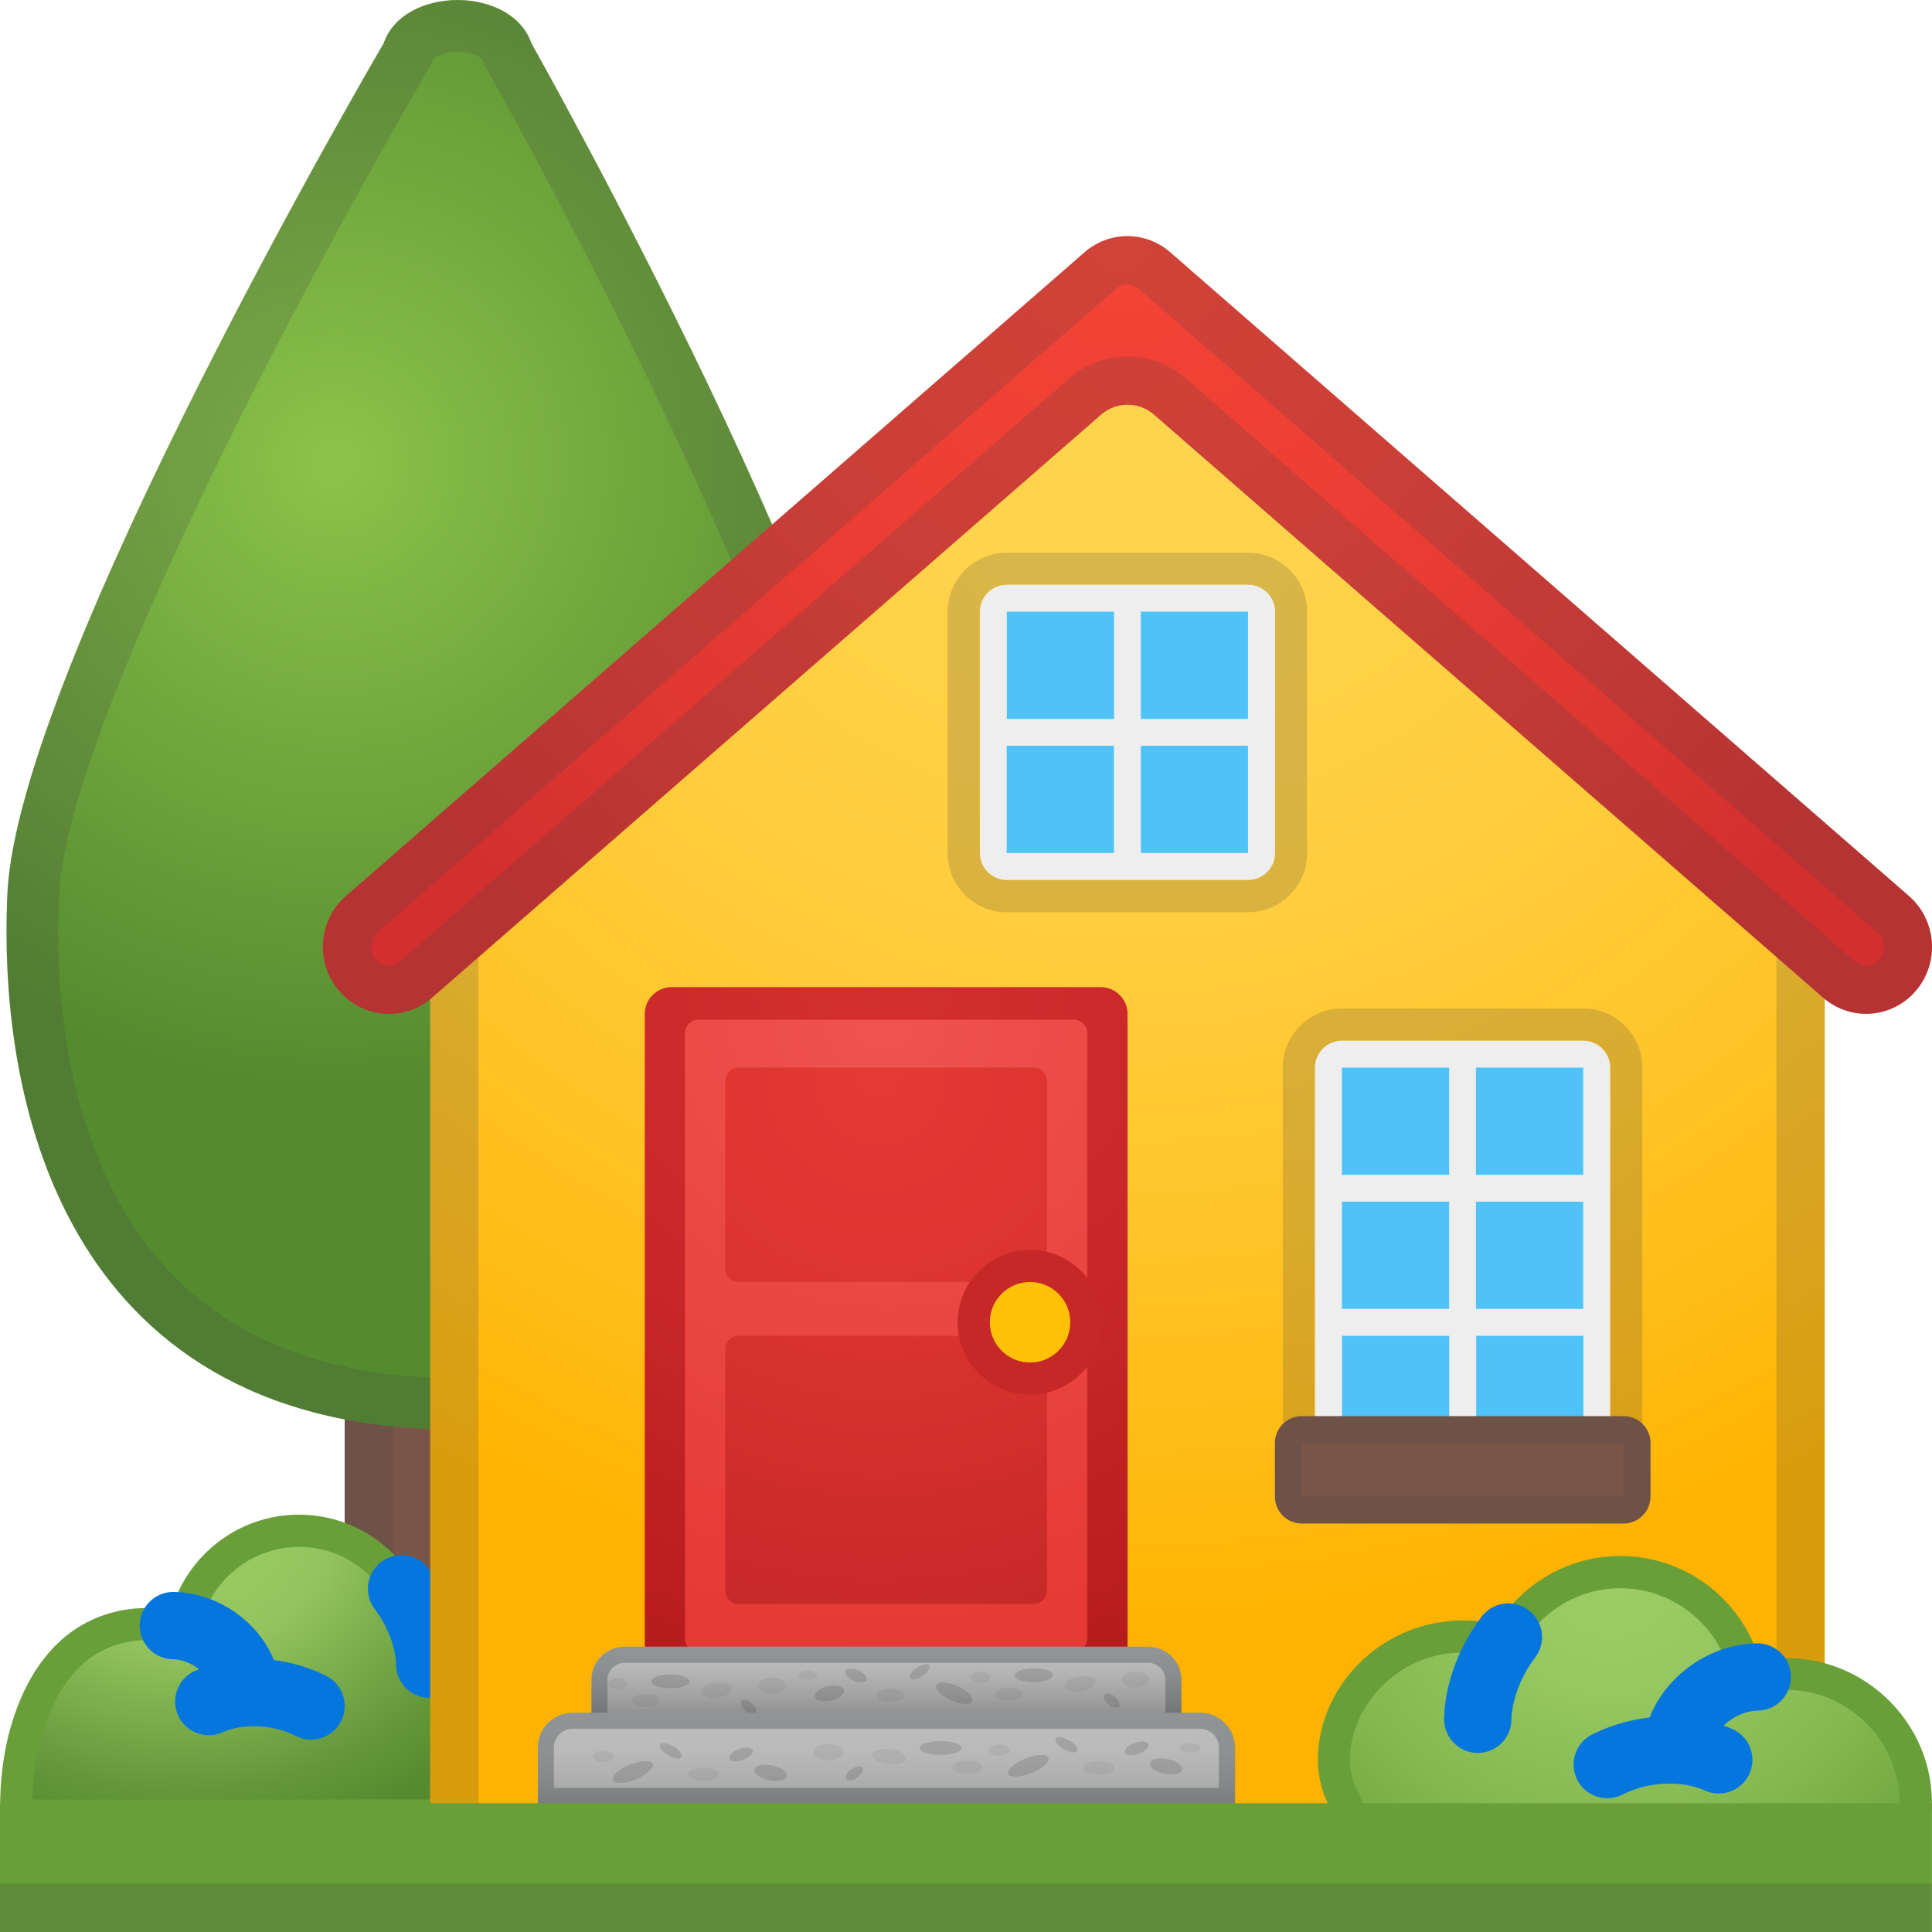 <svg width="30" height="30" viewBox="0 0 30 30" fill="none" xmlns="http://www.w3.org/2000/svg">
<path d="M11.5 29.25H5.352V19.773C5.352 18.797 6.15 18 7.125 18H9.725C10.7 18 11.497 18.797 11.497 19.773V29.25H11.5Z" fill="#795548"/>
<path opacity="0.2" d="M9.727 18.75C10.292 18.75 10.75 19.21 10.75 19.773V28.5H6.102V19.773C6.102 19.207 6.562 18.75 7.125 18.75H9.727ZM9.727 18H7.127C6.152 18 5.355 18.797 5.355 19.773V29.25H11.5V19.773C11.5 18.797 10.702 18 9.727 18Z" fill="#424242"/>
<path d="M0.115 13.875C0.275 10.363 5.957 0.673 5.957 0.673C6.262 -0.224 7.947 -0.224 8.252 0.673C8.252 0.673 13.767 10.45 13.755 13.953C13.745 17.408 12.905 22.2 7.105 22.2C1.135 22.2 -0.045 17.325 0.115 13.875Z" fill="url(#paint0_radial_23_311)"/>
<path opacity="0.2" d="M7.105 0.803C7.342 0.803 7.48 0.896 7.492 0.931L7.517 1.001L7.555 1.066C9.057 3.736 12.96 11.25 12.952 13.95C12.937 19.03 11.077 21.398 7.105 21.398C5.185 21.398 3.687 20.848 2.652 19.765C0.987 18.023 0.85 15.35 0.915 13.91C1.04 11.195 5.097 3.725 6.65 1.078L6.69 1.008L6.715 0.931C6.727 0.896 6.865 0.803 7.105 0.803ZM7.105 0.001C6.607 0.001 6.11 0.226 5.957 0.673C5.957 0.673 0.275 10.363 0.115 13.875C-0.045 17.325 1.135 22.2 7.105 22.2C12.905 22.2 13.745 17.408 13.755 13.953C13.765 10.45 8.252 0.673 8.252 0.673C8.1 0.226 7.602 0.001 7.105 0.001Z" fill="#424242"/>
<path d="M0.252 28.192C0.245 27.9 0.26 27.387 0.412 26.867C0.592 26.255 0.99 25.48 1.85 25.27C1.99 25.235 2.132 25.217 2.272 25.217C2.385 25.217 2.5 25.227 2.612 25.25C2.627 25.252 2.645 25.255 2.66 25.255C2.77 25.255 2.867 25.182 2.9 25.075C3.125 24.305 3.84 23.767 4.642 23.767C5.275 23.767 5.85 24.087 6.185 24.625C6.232 24.7 6.312 24.742 6.397 24.742C6.417 24.742 6.437 24.74 6.457 24.735C6.6 24.7 6.745 24.682 6.89 24.682C7 24.682 7.11 24.692 7.217 24.712C8.01 24.855 8.615 25.497 8.692 26.277C8.717 26.527 8.67 26.772 8.56 26.97C8.505 27.067 8.515 27.202 8.595 27.282C8.775 27.462 8.782 27.762 8.697 27.965C8.67 28.032 8.587 28.19 8.442 28.19H0.252V28.192Z" fill="url(#paint1_radial_23_311)"/>
<path d="M4.642 24.02C5.187 24.02 5.685 24.297 5.972 24.76C6.065 24.91 6.227 24.995 6.397 24.995C6.437 24.995 6.477 24.99 6.517 24.98C6.64 24.95 6.765 24.935 6.89 24.935C6.985 24.935 7.08 24.942 7.175 24.96C7.845 25.08 8.38 25.645 8.445 26.302C8.465 26.502 8.427 26.695 8.342 26.847C8.2 27.102 8.295 27.335 8.417 27.46C8.477 27.52 8.507 27.627 8.497 27.742C8.487 27.85 8.445 27.92 8.425 27.942H0.502C0.51 27.667 0.545 27.302 0.652 26.937C0.887 26.137 1.312 25.657 1.91 25.512C2.03 25.482 2.152 25.467 2.275 25.467C2.372 25.467 2.47 25.477 2.567 25.495C2.6 25.5 2.63 25.505 2.66 25.505C2.877 25.505 3.077 25.362 3.14 25.145C3.332 24.482 3.95 24.02 4.642 24.02ZM4.642 23.52C3.702 23.52 2.91 24.147 2.66 25.007C2.535 24.985 2.405 24.97 2.272 24.97C2.115 24.97 1.955 24.987 1.79 25.027C0.927 25.237 0.422 25.945 0.172 26.797C-0.072 27.627 0.018 28.437 0.018 28.445H8.445C8.97 28.445 9.212 27.55 8.772 27.11C8.77 27.107 8.995 26.782 8.942 26.257C8.855 25.362 8.147 24.632 7.265 24.472C7.137 24.45 7.015 24.44 6.892 24.44C6.722 24.44 6.557 24.46 6.4 24.5C6.032 23.91 5.382 23.52 4.642 23.52Z" fill="#689F38"/>
<path d="M6.672 25.842C6.672 25.842 6.692 25.277 6.235 24.67" stroke="#0576DE" stroke-width="1.045" stroke-miterlimit="10" stroke-linecap="round" stroke-linejoin="round"/>
<path d="M2.692 25.242C3.227 25.252 3.75 25.67 3.827 26.185" stroke="#0576DE" stroke-width="1.045" stroke-miterlimit="10" stroke-linecap="round" stroke-linejoin="round"/>
<path d="M3.242 26.422C3.712 26.21 4.345 26.242 4.83 26.49" stroke="#0576DE" stroke-width="1.045" stroke-miterlimit="10" stroke-linecap="round" stroke-linejoin="round"/>
<path d="M17.507 4.5L5.847 14.495H6.68V29.237H28.334V14.495H29.167L17.507 4.5Z" fill="url(#paint2_radial_23_311)"/>
<path opacity="0.2" d="M17.507 5.488L27.652 14.183C27.609 14.278 27.584 14.383 27.584 14.493V28.485H7.43V14.495C7.43 14.385 7.405 14.278 7.362 14.185L17.507 5.488ZM17.507 4.5L5.847 14.495H6.68V29.237H28.334V14.495H29.167L17.507 4.5Z" fill="#424242"/>
<path opacity="0.2" d="M19.379 9.083C19.609 9.083 19.797 9.27 19.797 9.5V13.248C19.797 13.478 19.609 13.665 19.379 13.665H15.632C15.402 13.665 15.214 13.478 15.214 13.248V9.498C15.214 9.268 15.402 9.08 15.632 9.08H19.379M19.379 8.583H15.632C15.127 8.583 14.715 8.993 14.715 9.5V13.248C14.715 13.753 15.124 14.165 15.632 14.165H19.379C19.884 14.165 20.297 13.755 20.297 13.248V9.498C20.297 8.993 19.887 8.583 19.379 8.583Z" fill="#424242"/>
<path opacity="0.2" d="M24.587 16.16C24.817 16.16 25.004 16.348 25.004 16.578V22.407C25.004 22.637 24.817 22.825 24.587 22.825H20.837C20.607 22.825 20.419 22.637 20.419 22.407V16.578C20.419 16.348 20.607 16.16 20.837 16.16H24.587ZM24.587 15.66H20.837C20.332 15.66 19.919 16.07 19.919 16.578V22.407C19.919 22.912 20.329 23.325 20.837 23.325H24.584C25.089 23.325 25.502 22.915 25.502 22.407V16.578C25.502 16.073 25.092 15.66 24.587 15.66Z" fill="#424242"/>
<path d="M17.507 26.155H10.012V15.745C10.012 15.515 10.2 15.328 10.43 15.328H17.092C17.322 15.328 17.509 15.515 17.509 15.745V26.155H17.507Z" fill="url(#paint3_radial_23_311)"/>
<path d="M16.674 25.65H10.845C10.73 25.65 10.637 25.557 10.637 25.442V16.043C10.637 15.928 10.73 15.835 10.845 15.835H16.674C16.79 15.835 16.882 15.928 16.882 16.043V25.442C16.882 25.557 16.79 25.65 16.674 25.65Z" fill="url(#paint4_radial_23_311)"/>
<path d="M15.53 9.395H19.484V13.35H15.53V9.395Z" fill="#4FC3F7"/>
<path d="M15.217 9.498V13.245C15.217 13.475 15.405 13.663 15.634 13.663H19.382C19.612 13.663 19.799 13.475 19.799 13.245V9.498C19.799 9.268 19.612 9.08 19.382 9.08H15.632C15.402 9.083 15.217 9.268 15.217 9.498ZM19.379 11.163H17.715V9.498H19.379V11.163ZM17.299 9.498V11.163H15.634V9.498H17.299ZM15.632 11.58H17.297V13.245H15.632V11.58ZM17.715 13.245V11.58H19.379V13.245H17.715Z" fill="#EEEEEE"/>
<path d="M20.637 16.473H24.789V22.51H20.637V16.473Z" fill="#4FC3F7"/>
<path d="M16.049 19.907H11.47C11.355 19.907 11.262 19.815 11.262 19.7V16.785C11.262 16.67 11.355 16.578 11.47 16.578H16.049C16.165 16.578 16.257 16.67 16.257 16.785V19.7C16.257 19.815 16.165 19.907 16.049 19.907Z" fill="url(#paint5_radial_23_311)"/>
<path d="M16.049 24.905H11.47C11.355 24.905 11.262 24.812 11.262 24.697V20.95C11.262 20.835 11.355 20.742 11.47 20.742H16.049C16.165 20.742 16.257 20.835 16.257 20.95V24.697C16.257 24.812 16.165 24.905 16.049 24.905Z" fill="url(#paint6_radial_23_311)"/>
<path d="M18.344 26.847H9.182V26.085C9.182 25.8 9.412 25.57 9.697 25.57H17.827C18.112 25.57 18.342 25.8 18.342 26.085V26.847H18.344Z" fill="url(#paint7_linear_23_311)"/>
<path opacity="0.3" d="M17.829 25.82C17.977 25.82 18.095 25.94 18.095 26.085V26.597H9.432V26.085C9.432 25.937 9.552 25.82 9.697 25.82H17.829ZM17.829 25.57H9.7C9.415 25.57 9.185 25.8 9.185 26.085V26.847H18.347V26.085C18.344 25.8 18.114 25.57 17.829 25.57Z" fill="#263238"/>
<path opacity="0.2" d="M13.455 26.086C13.474 26.041 13.416 25.974 13.326 25.936C13.236 25.897 13.147 25.902 13.128 25.947C13.109 25.991 13.167 26.058 13.257 26.097C13.347 26.135 13.436 26.13 13.455 26.086Z" fill="#424242"/>
<path opacity="0.2" d="M17.377 26.498C17.404 26.465 17.375 26.397 17.313 26.347C17.251 26.296 17.179 26.282 17.152 26.316C17.125 26.349 17.153 26.417 17.215 26.467C17.278 26.517 17.35 26.532 17.377 26.498Z" fill="#424242"/>
<path opacity="0.08" d="M13.822 26.427C13.941 26.427 14.037 26.38 14.037 26.322C14.037 26.264 13.941 26.217 13.822 26.217C13.703 26.217 13.607 26.264 13.607 26.322C13.607 26.38 13.703 26.427 13.822 26.427Z" fill="#424242"/>
<path opacity="0.08" d="M15.669 26.415C15.788 26.415 15.884 26.368 15.884 26.31C15.884 26.252 15.788 26.205 15.669 26.205C15.551 26.205 15.454 26.252 15.454 26.31C15.454 26.368 15.551 26.415 15.669 26.415Z" fill="#424242"/>
<path opacity="0.08" d="M15.227 26.135C15.309 26.135 15.374 26.095 15.374 26.045C15.374 25.995 15.309 25.955 15.227 25.955C15.146 25.955 15.079 25.995 15.079 26.045C15.079 26.095 15.146 26.135 15.227 26.135Z" fill="#424242"/>
<path opacity="0.08" d="M17.632 26.207C17.749 26.207 17.845 26.15 17.845 26.08C17.845 26.009 17.749 25.952 17.632 25.952C17.515 25.952 17.419 26.009 17.419 26.08C17.419 26.15 17.515 26.207 17.632 26.207Z" fill="#424242"/>
<path opacity="0.08" d="M12.54 26.085C12.621 26.085 12.687 26.052 12.687 26.012C12.687 25.972 12.621 25.94 12.54 25.94C12.458 25.94 12.392 25.972 12.392 26.012C12.392 26.052 12.458 26.085 12.54 26.085Z" fill="#424242"/>
<path opacity="0.08" d="M16.791 26.26C16.922 26.241 17.02 26.172 17.011 26.108C17.001 26.044 16.887 26.008 16.756 26.028C16.625 26.048 16.526 26.116 16.536 26.18C16.546 26.244 16.66 26.28 16.791 26.26Z" fill="#424242"/>
<path opacity="0.2" d="M12.904 26.408C13.029 26.379 13.118 26.305 13.104 26.243C13.089 26.181 12.976 26.155 12.851 26.184C12.726 26.213 12.636 26.287 12.651 26.349C12.665 26.411 12.779 26.437 12.904 26.408Z" fill="#424242"/>
<path opacity="0.2" d="M16.052 26.12C16.215 26.12 16.347 26.072 16.347 26.012C16.347 25.953 16.215 25.905 16.052 25.905C15.889 25.905 15.757 25.953 15.757 26.012C15.757 26.072 15.889 26.12 16.052 26.12Z" fill="#424242"/>
<path opacity="0.2" d="M14.324 26.025C14.406 25.971 14.453 25.898 14.43 25.862C14.406 25.826 14.321 25.841 14.239 25.895C14.157 25.949 14.11 26.022 14.133 26.058C14.157 26.093 14.242 26.078 14.324 26.025Z" fill="#424242"/>
<path opacity="0.2" d="M15.097 26.42C15.125 26.36 15.022 26.253 14.868 26.182C14.714 26.111 14.566 26.102 14.539 26.162C14.511 26.222 14.613 26.329 14.767 26.4C14.922 26.471 15.069 26.48 15.097 26.42Z" fill="#424242"/>
<path opacity="0.2" d="M11.734 26.594C11.761 26.561 11.732 26.493 11.67 26.442C11.608 26.392 11.536 26.378 11.508 26.411C11.482 26.444 11.51 26.512 11.572 26.562C11.634 26.613 11.707 26.627 11.734 26.594Z" fill="#424242"/>
<path opacity="0.08" d="M10.027 26.51C10.146 26.51 10.242 26.463 10.242 26.405C10.242 26.347 10.146 26.3 10.027 26.3C9.908 26.3 9.812 26.347 9.812 26.405C9.812 26.463 9.908 26.51 10.027 26.51Z" fill="#424242"/>
<path opacity="0.08" d="M9.585 26.232C9.666 26.232 9.732 26.192 9.732 26.142C9.732 26.093 9.666 26.052 9.585 26.052C9.503 26.052 9.437 26.093 9.437 26.142C9.437 26.192 9.503 26.232 9.585 26.232Z" fill="#424242"/>
<path opacity="0.08" d="M11.99 26.305C12.107 26.305 12.202 26.248 12.202 26.177C12.202 26.107 12.107 26.05 11.99 26.05C11.872 26.05 11.777 26.107 11.777 26.177C11.777 26.248 11.872 26.305 11.99 26.305Z" fill="#424242"/>
<path opacity="0.08" d="M11.149 26.358C11.28 26.338 11.378 26.27 11.368 26.206C11.359 26.142 11.245 26.106 11.114 26.125C10.983 26.145 10.884 26.213 10.894 26.277C10.903 26.341 11.018 26.378 11.149 26.358Z" fill="#424242"/>
<path opacity="0.2" d="M10.41 26.215C10.573 26.215 10.705 26.167 10.705 26.107C10.705 26.048 10.573 26 10.41 26C10.247 26 10.115 26.048 10.115 26.107C10.115 26.167 10.247 26.215 10.41 26.215Z" fill="#424242"/>
<path d="M20.837 16.16C20.607 16.16 20.419 16.348 20.419 16.578V22.407C20.419 22.637 20.607 22.825 20.837 22.825H24.584C24.814 22.825 25.002 22.637 25.002 22.407V16.578C25.002 16.348 24.814 16.16 24.584 16.16H20.837ZM22.919 16.578H24.584V18.243H22.919V16.578ZM20.837 16.578H22.502V18.243H20.837V16.578ZM20.837 18.66H22.502V20.325H20.837V18.66ZM22.504 22.407H20.839V20.742H22.504V22.407ZM24.587 22.407H22.922V20.742H24.587V22.407ZM22.919 20.325V18.66H24.584V20.325H22.919Z" fill="#EEEEEE"/>
<path d="M15.995 21.407C15.512 21.407 15.12 21.015 15.12 20.532C15.12 20.05 15.512 19.657 15.995 19.657C16.477 19.657 16.869 20.05 16.869 20.532C16.869 21.015 16.477 21.407 15.995 21.407Z" fill="#FFC107"/>
<path d="M15.995 19.907C16.34 19.907 16.619 20.187 16.619 20.532C16.619 20.877 16.34 21.157 15.995 21.157C15.649 21.157 15.37 20.877 15.37 20.532C15.37 20.187 15.649 19.907 15.995 19.907ZM15.995 19.407C15.374 19.407 14.87 19.913 14.87 20.532C14.87 21.152 15.374 21.657 15.995 21.657C16.614 21.657 17.119 21.152 17.119 20.532C17.119 19.913 16.614 19.407 15.995 19.407Z" fill="#C62828"/>
<path d="M25.209 23.657H20.214C19.984 23.657 19.797 23.47 19.797 23.24V22.407C19.797 22.177 19.984 21.99 20.214 21.99H25.212C25.442 21.99 25.629 22.177 25.629 22.407V23.24C25.627 23.47 25.439 23.657 25.209 23.657Z" fill="#795548"/>
<path opacity="0.2" d="M25.209 22.407V23.24H20.214V22.407H25.209ZM25.209 21.99H20.214C19.984 21.99 19.797 22.177 19.797 22.407V23.24C19.797 23.47 19.984 23.657 20.214 23.657H25.212C25.442 23.657 25.629 23.47 25.629 23.24V22.407C25.627 22.177 25.439 21.99 25.209 21.99Z" fill="#424242"/>
<path d="M29.642 13.913L18.172 3.918C17.79 3.583 17.222 3.583 16.84 3.918L5.372 13.913C4.942 14.288 4.892 14.945 5.262 15.38C5.63 15.818 6.277 15.868 6.707 15.493L17.099 6.438C17.334 6.233 17.684 6.233 17.919 6.438L28.312 15.493C28.504 15.66 28.742 15.743 28.977 15.743C29.264 15.743 29.552 15.62 29.754 15.38C30.122 14.945 30.072 14.288 29.642 13.913Z" fill="url(#paint8_radial_23_311)"/>
<path opacity="0.2" d="M17.507 4.418C17.552 4.418 17.617 4.43 17.682 4.483L29.152 14.478C29.272 14.583 29.287 14.775 29.182 14.898C29.112 14.983 29.024 14.995 28.977 14.995C28.932 14.995 28.867 14.983 28.804 14.93L18.409 5.873C18.159 5.655 17.839 5.535 17.507 5.535C17.174 5.535 16.855 5.655 16.605 5.873L6.212 14.928C6.15 14.983 6.082 14.993 6.04 14.993C5.995 14.993 5.907 14.98 5.835 14.895C5.732 14.773 5.745 14.58 5.865 14.475L17.334 4.48C17.395 4.43 17.462 4.418 17.507 4.418ZM17.507 3.668C17.27 3.668 17.032 3.75 16.84 3.918L5.372 13.913C4.942 14.288 4.892 14.945 5.262 15.38C5.465 15.62 5.752 15.743 6.04 15.743C6.275 15.743 6.512 15.66 6.705 15.493L17.097 6.438C17.215 6.335 17.362 6.285 17.507 6.285C17.652 6.285 17.799 6.335 17.917 6.438L28.309 15.493C28.502 15.66 28.739 15.743 28.974 15.743C29.262 15.743 29.549 15.62 29.752 15.38C30.119 14.943 30.069 14.288 29.642 13.913L18.172 3.918C17.982 3.753 17.744 3.668 17.507 3.668Z" fill="#424242"/>
<path d="M19.177 28.012H8.35V27.137C8.35 26.837 8.592 26.595 8.892 26.595H18.632C18.932 26.595 19.174 26.837 19.174 27.137V28.012H19.177Z" fill="url(#paint9_linear_23_311)"/>
<path opacity="0.3" d="M18.634 26.845C18.797 26.845 18.927 26.977 18.927 27.137V27.762H8.6V27.137C8.6 26.975 8.732 26.845 8.892 26.845H18.634ZM18.634 26.595H8.895C8.595 26.595 8.352 26.837 8.352 27.137V28.012H19.179V27.137C19.177 26.837 18.934 26.595 18.634 26.595Z" fill="#263238"/>
<path opacity="0.2" d="M17.681 27.232C17.781 27.196 17.848 27.129 17.831 27.082C17.814 27.035 17.719 27.027 17.619 27.063C17.52 27.099 17.452 27.167 17.469 27.213C17.486 27.26 17.581 27.269 17.681 27.232Z" fill="#424242"/>
<path opacity="0.2" d="M13.312 27.602C13.383 27.554 13.42 27.485 13.395 27.448C13.37 27.412 13.293 27.422 13.222 27.47C13.152 27.518 13.114 27.587 13.139 27.623C13.164 27.66 13.242 27.65 13.312 27.602Z" fill="#424242"/>
<path opacity="0.08" d="M17.064 27.557C17.196 27.557 17.302 27.51 17.302 27.452C17.302 27.394 17.196 27.347 17.064 27.347C16.933 27.347 16.827 27.394 16.827 27.452C16.827 27.51 16.933 27.557 17.064 27.557Z" fill="#424242"/>
<path opacity="0.08" d="M15.024 27.545C15.156 27.545 15.262 27.498 15.262 27.44C15.262 27.382 15.156 27.335 15.024 27.335C14.893 27.335 14.787 27.382 14.787 27.44C14.787 27.498 14.893 27.545 15.024 27.545Z" fill="#424242"/>
<path opacity="0.08" d="M15.514 27.265C15.604 27.265 15.677 27.224 15.677 27.175C15.677 27.125 15.604 27.085 15.514 27.085C15.425 27.085 15.352 27.125 15.352 27.175C15.352 27.224 15.425 27.265 15.514 27.265Z" fill="#424242"/>
<path opacity="0.08" d="M12.862 27.337C12.992 27.337 13.097 27.28 13.097 27.21C13.097 27.139 12.992 27.082 12.862 27.082C12.732 27.082 12.627 27.139 12.627 27.21C12.627 27.28 12.732 27.337 12.862 27.337Z" fill="#424242"/>
<path opacity="0.08" d="M18.479 27.212C18.569 27.212 18.642 27.18 18.642 27.14C18.642 27.1 18.569 27.067 18.479 27.067C18.39 27.067 18.317 27.1 18.317 27.14C18.317 27.18 18.39 27.212 18.479 27.212Z" fill="#424242"/>
<path opacity="0.08" d="M14.069 27.31C14.078 27.245 13.967 27.178 13.822 27.159C13.677 27.14 13.552 27.177 13.544 27.242C13.536 27.306 13.646 27.373 13.792 27.392C13.937 27.411 14.061 27.374 14.069 27.31Z" fill="#424242"/>
<path opacity="0.2" d="M18.357 27.479C18.369 27.416 18.268 27.342 18.13 27.314C17.992 27.286 17.869 27.315 17.857 27.379C17.844 27.443 17.945 27.517 18.083 27.544C18.221 27.572 18.344 27.543 18.357 27.479Z" fill="#424242"/>
<path opacity="0.2" d="M14.605 27.25C14.784 27.25 14.93 27.202 14.93 27.142C14.93 27.083 14.784 27.035 14.605 27.035C14.425 27.035 14.28 27.083 14.28 27.142C14.28 27.202 14.425 27.25 14.605 27.25Z" fill="#424242"/>
<path opacity="0.2" d="M16.727 27.188C16.749 27.15 16.692 27.076 16.599 27.023C16.507 26.97 16.415 26.959 16.393 26.997C16.371 27.035 16.428 27.109 16.52 27.162C16.612 27.215 16.705 27.226 16.727 27.188Z" fill="#424242"/>
<path opacity="0.2" d="M16.015 27.533C16.187 27.464 16.305 27.357 16.28 27.294C16.254 27.231 16.095 27.237 15.923 27.306C15.752 27.376 15.633 27.483 15.659 27.546C15.684 27.608 15.844 27.603 16.015 27.533Z" fill="#424242"/>
<path opacity="0.2" d="M11.538 27.327C11.638 27.291 11.705 27.224 11.688 27.177C11.671 27.13 11.576 27.122 11.476 27.158C11.377 27.195 11.309 27.262 11.326 27.309C11.343 27.355 11.438 27.364 11.538 27.327Z" fill="#424242"/>
<path opacity="0.08" d="M10.922 27.655C11.053 27.655 11.16 27.608 11.16 27.55C11.16 27.492 11.053 27.445 10.922 27.445C10.791 27.445 10.685 27.492 10.685 27.55C10.685 27.608 10.791 27.655 10.922 27.655Z" fill="#424242"/>
<path opacity="0.08" d="M9.372 27.362C9.462 27.362 9.535 27.322 9.535 27.272C9.535 27.223 9.462 27.182 9.372 27.182C9.282 27.182 9.21 27.223 9.21 27.272C9.21 27.322 9.282 27.362 9.372 27.362Z" fill="#424242"/>
<path opacity="0.2" d="M12.215 27.578C12.228 27.515 12.126 27.441 11.988 27.413C11.85 27.385 11.728 27.414 11.715 27.478C11.702 27.541 11.804 27.615 11.942 27.643C12.08 27.671 12.202 27.642 12.215 27.578Z" fill="#424242"/>
<path opacity="0.2" d="M10.583 27.283C10.605 27.244 10.548 27.171 10.455 27.118C10.363 27.065 10.271 27.053 10.248 27.092C10.227 27.13 10.284 27.204 10.376 27.257C10.468 27.309 10.561 27.321 10.583 27.283Z" fill="#424242"/>
<path opacity="0.2" d="M9.872 27.629C10.043 27.559 10.162 27.452 10.136 27.389C10.111 27.327 9.951 27.332 9.78 27.402C9.608 27.471 9.49 27.578 9.515 27.641C9.541 27.704 9.7 27.698 9.872 27.629Z" fill="#424242"/>
<path d="M21.017 29.28C20.844 29.28 20.752 29.097 20.719 29.02C20.624 28.79 20.634 28.452 20.837 28.25C20.917 28.17 20.924 28.035 20.869 27.937C20.747 27.72 20.694 27.447 20.722 27.17C20.804 26.325 21.489 25.6 22.347 25.445C22.467 25.422 22.589 25.412 22.709 25.412C22.869 25.412 23.029 25.432 23.187 25.47C23.207 25.475 23.227 25.477 23.247 25.477C23.332 25.477 23.412 25.435 23.459 25.36C23.827 24.767 24.464 24.412 25.162 24.412C26.047 24.412 26.837 25.005 27.084 25.852C27.117 25.96 27.214 26.032 27.324 26.032C27.339 26.032 27.354 26.03 27.372 26.027C27.497 26.005 27.622 25.992 27.747 25.992C27.902 25.992 28.059 26.012 28.214 26.05C29.049 26.252 29.679 26.99 29.744 27.84C29.784 28.372 29.622 28.88 29.282 29.282H21.017V29.28Z" fill="url(#paint10_radial_23_311)"/>
<path d="M25.162 24.662C25.937 24.662 26.627 25.18 26.844 25.922C26.907 26.14 27.107 26.282 27.324 26.282C27.354 26.282 27.387 26.28 27.417 26.272C27.527 26.252 27.637 26.24 27.744 26.24C27.879 26.24 28.017 26.257 28.152 26.29C28.884 26.467 29.434 27.112 29.492 27.855C29.524 28.282 29.407 28.692 29.157 29.03L21.019 29.032C20.999 29.022 20.937 28.952 20.914 28.815C20.894 28.695 20.907 28.53 21.009 28.427C21.134 28.305 21.227 28.07 21.084 27.815C20.987 27.64 20.944 27.42 20.967 27.195C21.039 26.46 21.637 25.827 22.389 25.69C22.494 25.67 22.602 25.662 22.707 25.662C22.847 25.662 22.987 25.68 23.124 25.712C23.164 25.722 23.204 25.727 23.244 25.727C23.414 25.727 23.577 25.64 23.669 25.492C23.997 24.972 24.552 24.662 25.162 24.662ZM25.162 24.162C24.354 24.162 23.644 24.587 23.247 25.227C23.074 25.185 22.894 25.162 22.709 25.162C22.577 25.162 22.442 25.175 22.302 25.2C21.337 25.375 20.567 26.172 20.472 27.147C20.417 27.72 20.662 28.072 20.657 28.077C20.177 28.557 20.442 29.535 21.014 29.535H29.392C29.804 29.092 30.042 28.485 29.992 27.822C29.919 26.857 29.212 26.04 28.272 25.81C28.092 25.767 27.917 25.747 27.747 25.747C27.602 25.747 27.462 25.762 27.324 25.787C27.052 24.847 26.187 24.162 25.162 24.162Z" fill="#689F38"/>
<path d="M22.947 26.697C22.947 26.697 22.927 26.08 23.422 25.42" stroke="#0576DE" stroke-width="1.045" stroke-miterlimit="10" stroke-linecap="round" stroke-linejoin="round"/>
<path d="M27.287 26.04C26.704 26.05 26.134 26.507 26.047 27.067" stroke="#0576DE" stroke-width="1.045" stroke-miterlimit="10" stroke-linecap="round" stroke-linejoin="round"/>
<path d="M26.689 27.327C26.177 27.095 25.487 27.13 24.957 27.4" stroke="#0576DE" stroke-width="1.045" stroke-miterlimit="10" stroke-linecap="round" stroke-linejoin="round"/>
<path d="M0 28H29.999V30H0V28Z" fill="#689F38"/>
<path opacity="0.2" d="M0 29.25H29.999V30H0V29.25Z" fill="#424242"/>
<defs>
<radialGradient id="paint0_radial_23_311" cx="0" cy="0" r="1" gradientUnits="userSpaceOnUse" gradientTransform="translate(5.187 7.157) scale(12.354)">
<stop stop-color="#8BC34A"/>
<stop offset="0.789" stop-color="#558B2F"/>
<stop offset="1" stop-color="#558B2F"/>
</radialGradient>
<radialGradient id="paint1_radial_23_311" cx="0" cy="0" r="1" gradientUnits="userSpaceOnUse" gradientTransform="translate(2.846 23.67) rotate(90) scale(5.09 6.105)">
<stop stop-color="#9CCC65"/>
<stop offset="0.3" stop-color="#96C660"/>
<stop offset="0.383" stop-color="#93C35E"/>
<stop offset="0.487" stop-color="#86B854"/>
<stop offset="0.818" stop-color="#639739"/>
<stop offset="0.995" stop-color="#558B2F"/>
</radialGradient>
<radialGradient id="paint2_radial_23_311" cx="0" cy="0" r="1" gradientUnits="userSpaceOnUse" gradientTransform="translate(17.507 4.578) scale(26.729 26.729)">
<stop stop-color="#FFD54F"/>
<stop offset="0.179" stop-color="#FFD34B"/>
<stop offset="0.353" stop-color="#FFCE3F"/>
<stop offset="0.524" stop-color="#FFC62C"/>
<stop offset="0.693" stop-color="#FFBA11"/>
<stop offset="0.778" stop-color="#FFB300"/>
<stop offset="1" stop-color="#FFB300"/>
</radialGradient>
<radialGradient id="paint3_radial_23_311" cx="0" cy="0" r="1" gradientUnits="userSpaceOnUse" gradientTransform="translate(13.629 15.276) scale(10.931)">
<stop stop-color="#D32F2F"/>
<stop offset="0.437" stop-color="#CA2929"/>
<stop offset="0.996" stop-color="#B71C1C"/>
</radialGradient>
<radialGradient id="paint4_radial_23_311" cx="0" cy="0" r="1" gradientUnits="userSpaceOnUse" gradientTransform="translate(13.733 15.849) scale(9.813)">
<stop stop-color="#EF5350"/>
<stop offset="1" stop-color="#E53935"/>
</radialGradient>
<radialGradient id="paint5_radial_23_311" cx="0" cy="0" r="1" gradientUnits="userSpaceOnUse" gradientTransform="translate(13.655 16.734) scale(8.664)">
<stop stop-color="#E53935"/>
<stop offset="0.407" stop-color="#DC3431"/>
<stop offset="1" stop-color="#C62828"/>
</radialGradient>
<radialGradient id="paint6_radial_23_311" cx="0" cy="0" r="1" gradientUnits="userSpaceOnUse" gradientTransform="translate(13.655 16.734) scale(8.664 8.664)">
<stop stop-color="#E53935"/>
<stop offset="0.407" stop-color="#DC3431"/>
<stop offset="1" stop-color="#C62828"/>
</radialGradient>
<linearGradient id="paint7_linear_23_311" x1="13.764" y1="25.67" x2="13.764" y2="27.03" gradientUnits="userSpaceOnUse">
<stop offset="0.004" stop-color="#BDBDBD"/>
<stop offset="0.215" stop-color="#B5B5B5"/>
<stop offset="0.55" stop-color="#9E9E9E"/>
<stop offset="0.965" stop-color="#787878"/>
<stop offset="1" stop-color="#757575"/>
</linearGradient>
<radialGradient id="paint8_radial_23_311" cx="0" cy="0" r="1" gradientUnits="userSpaceOnUse" gradientTransform="translate(17.402 3.617) scale(14.083)">
<stop stop-color="#F44336"/>
<stop offset="0.34" stop-color="#EE3F35"/>
<stop offset="0.803" stop-color="#DC3531"/>
<stop offset="0.996" stop-color="#D32F2F"/>
</radialGradient>
<linearGradient id="paint9_linear_23_311" x1="13.764" y1="26.64" x2="13.764" y2="27.99" gradientUnits="userSpaceOnUse">
<stop offset="0.004" stop-color="#BDBDBD"/>
<stop offset="0.397" stop-color="#BABABA"/>
<stop offset="0.703" stop-color="#B0B0B0"/>
<stop offset="0.979" stop-color="#A0A0A0"/>
<stop offset="1" stop-color="#9E9E9E"/>
</linearGradient>
<radialGradient id="paint10_radial_23_311" cx="0" cy="0" r="1" gradientUnits="userSpaceOnUse" gradientTransform="translate(25.029 24.693) rotate(90) scale(6.234 7.242)">
<stop stop-color="#9CCC65"/>
<stop offset="0.254" stop-color="#96C760"/>
<stop offset="0.599" stop-color="#84B851"/>
<stop offset="0.995" stop-color="#689F38"/>
</radialGradient>
</defs>
</svg>
